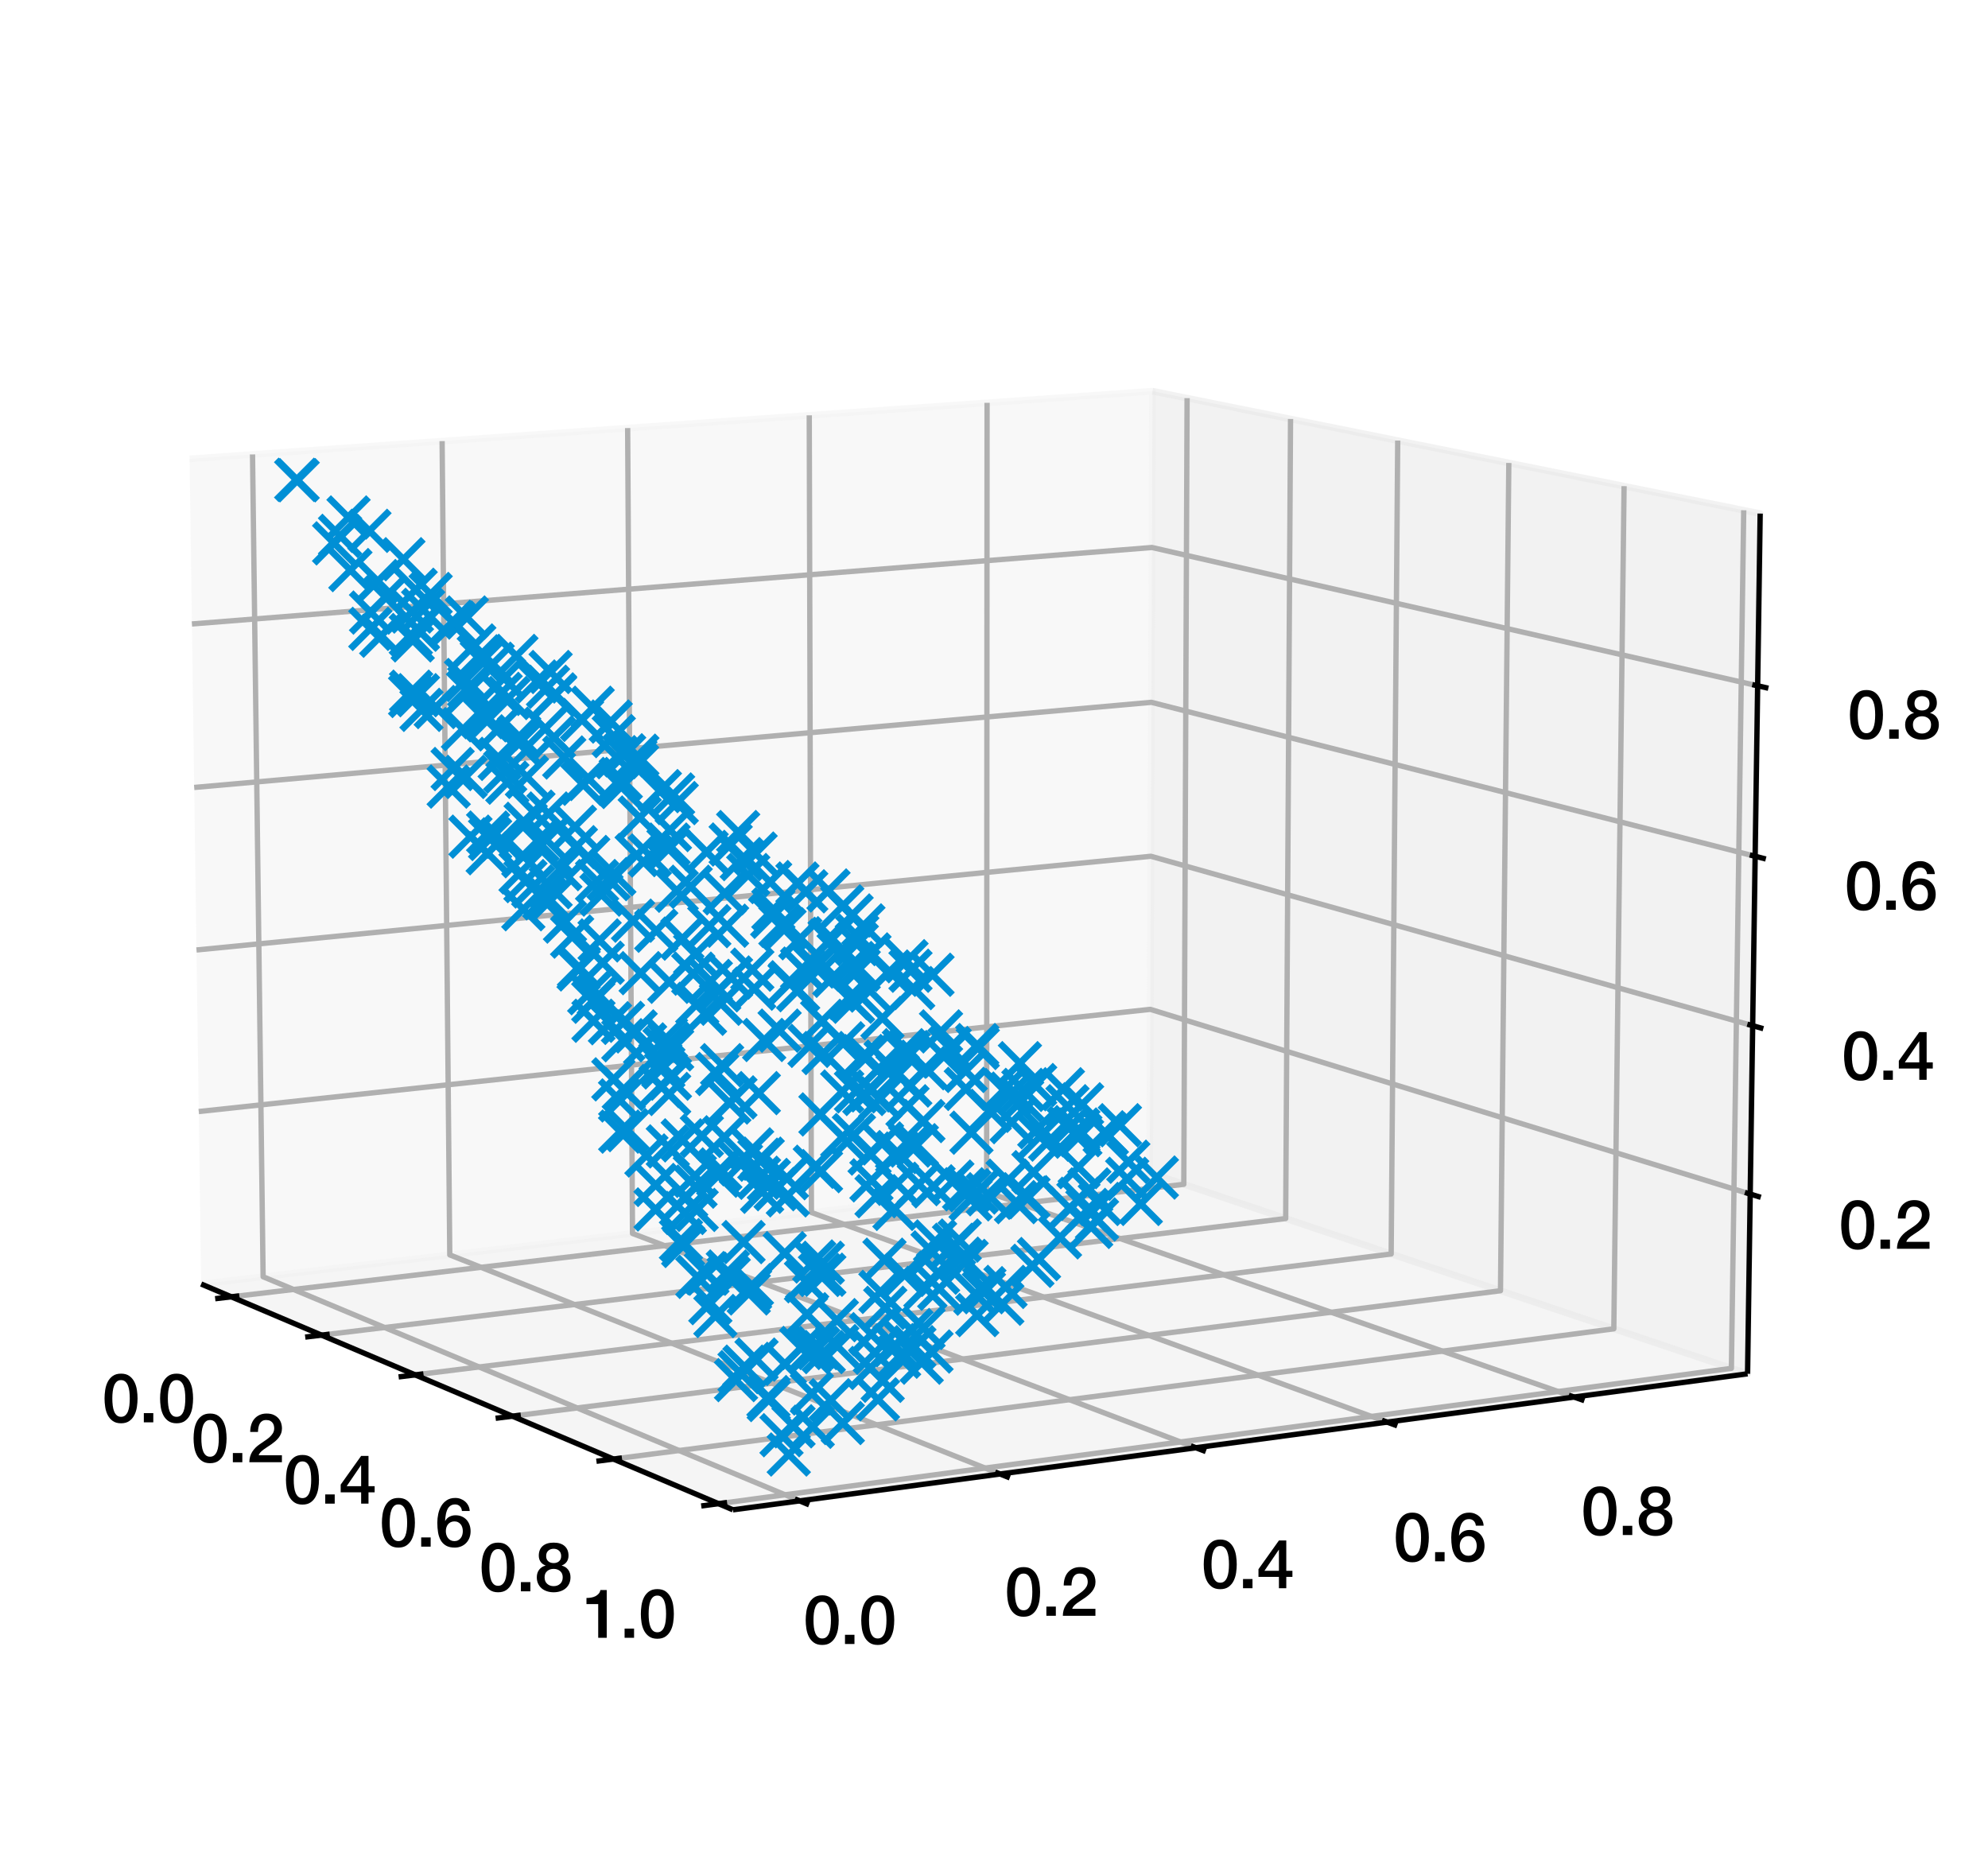 <?xml version="1.0" encoding="utf-8" standalone="no"?>
<!DOCTYPE svg PUBLIC "-//W3C//DTD SVG 1.1//EN"
  "http://www.w3.org/Graphics/SVG/1.1/DTD/svg11.dtd">
<svg xmlns:xlink="http://www.w3.org/1999/xlink" width="298.547pt" height="280.512pt" viewBox="0 0 298.547 280.512" xmlns="http://www.w3.org/2000/svg" version="1.1">
 <defs>
  <style type="text/css">*{stroke-linejoin: round; stroke-linecap: butt}</style>
 </defs>
 <g id="figure_1">
  <g id="patch_1">
   <path d="M 0 280.512 
L 298.547 280.512 
L 298.547 0 
L 0 0 
z
" style="fill: #ffffff"/>
  </g>
  <g id="patch_2">
   <path d="M 7.2 273.312 
L 273.312 273.312 
L 273.312 7.2 
L 7.2 7.2 
z
" style="fill: #ffffff"/>
  </g>
  <g id="pane3d_1">
   <g id="patch_3">
    <path d="M 30.21 192.818 
L 172.662 176.124 
L 173.078 58.744 
L 28.472 68.906 
" style="fill: #f2f2f2; opacity: 0.5; stroke: #f2f2f2; stroke-linejoin: miter"/>
   </g>
  </g>
  <g id="pane3d_2">
   <g id="patch_4">
    <path d="M 172.662 176.124 
L 262.439 206.297 
L 264.332 77.122 
L 173.078 58.744 
" style="fill: #e6e6e6; opacity: 0.5; stroke: #e6e6e6; stroke-linejoin: miter"/>
   </g>
  </g>
  <g id="pane3d_3">
   <g id="patch_5">
    <path d="M 30.21 192.818 
L 110.069 226.724 
L 262.439 206.297 
L 172.662 176.124 
" style="fill: #ececec; opacity: 0.5; stroke: #ececec; stroke-linejoin: miter"/>
   </g>
  </g>
  <g id="grid3d_1">
   <g id="Line3DCollection_1">
    <path d="M 34.736 194.74 
L 177.778 177.844 
L 178.271 59.79 
" style="fill: none; stroke: #b0b0b0; stroke-width: 0.8"/>
    <path d="M 48.288 200.494 
L 193.077 182.986 
L 193.806 62.919 
" style="fill: none; stroke: #b0b0b0; stroke-width: 0.8"/>
    <path d="M 62.35 206.464 
L 208.92 188.31 
L 209.901 66.16 
" style="fill: none; stroke: #b0b0b0; stroke-width: 0.8"/>
    <path d="M 76.951 212.663 
L 225.336 193.827 
L 226.586 69.52 
" style="fill: none; stroke: #b0b0b0; stroke-width: 0.8"/>
    <path d="M 92.123 219.105 
L 242.355 199.547 
L 243.895 73.006 
" style="fill: none; stroke: #b0b0b0; stroke-width: 0.8"/>
    <path d="M 107.899 225.803 
L 260.013 205.482 
L 261.863 76.625 
" style="fill: none; stroke: #b0b0b0; stroke-width: 0.8"/>
   </g>
  </g>
  <g id="grid3d_2">
   <g id="Line3DCollection_2">
    <path d="M 37.923 68.242 
L 39.513 191.728 
L 120.075 225.383 
" style="fill: none; stroke: #b0b0b0; stroke-width: 0.8"/>
    <path d="M 66.394 66.241 
L 67.544 188.443 
L 150.176 221.347 
" style="fill: none; stroke: #b0b0b0; stroke-width: 0.8"/>
    <path d="M 94.257 64.283 
L 94.985 185.227 
L 179.576 217.406 
" style="fill: none; stroke: #b0b0b0; stroke-width: 0.8"/>
    <path d="M 121.53 62.367 
L 121.854 182.078 
L 208.299 213.555 
" style="fill: none; stroke: #b0b0b0; stroke-width: 0.8"/>
    <path d="M 148.232 60.49 
L 148.169 178.995 
L 236.368 209.792 
" style="fill: none; stroke: #b0b0b0; stroke-width: 0.8"/>
   </g>
  </g>
  <g id="grid3d_3">
   <g id="Line3DCollection_3">
    <path d="M 262.834 179.31 
L 172.749 151.572 
L 29.847 166.917 
" style="fill: none; stroke: #b0b0b0; stroke-width: 0.8"/>
    <path d="M 263.205 154.026 
L 172.83 128.584 
L 29.506 142.657 
" style="fill: none; stroke: #b0b0b0; stroke-width: 0.8"/>
    <path d="M 263.578 128.585 
L 172.912 105.466 
L 29.164 118.252 
" style="fill: none; stroke: #b0b0b0; stroke-width: 0.8"/>
    <path d="M 263.953 102.984 
L 172.995 82.216 
L 28.82 93.7 
" style="fill: none; stroke: #b0b0b0; stroke-width: 0.8"/>
   </g>
  </g>
  <g id="axis3d_1">
   <g id="line2d_1">
    <path d="M 30.21 192.818 
L 110.069 226.724 
" style="fill: none; stroke: #000000; stroke-width: 0.8"/>
   </g>
   <g id="xtick_1">
    <g id="line2d_2">
     <path d="M 35.945 194.597 
L 32.314 195.026 
" style="fill: none; stroke: #000000; stroke-width: 0.8"/>
    </g>
    <g id="text_1">
     <!-- 0.0 -->
     <g transform="translate(15.332 213.59) scale(0.1 -0.1)">
      <defs>
       <path id="HelveticaNeue-Medium-30" d="M 1779 4570 
Q 2259 4570 2563 4349 
Q 2867 4128 3036 3785 
Q 3206 3443 3267 3033 
Q 3328 2624 3328 2240 
Q 3328 1856 3267 1446 
Q 3206 1037 3036 694 
Q 2867 352 2563 131 
Q 2259 -90 1779 -90 
Q 1299 -90 995 131 
Q 691 352 521 694 
Q 352 1037 291 1446 
Q 230 1856 230 2240 
Q 230 2624 291 3033 
Q 352 3443 521 3785 
Q 691 4128 995 4349 
Q 1299 4570 1779 4570 
z
M 1779 518 
Q 2016 518 2176 656 
Q 2336 794 2429 1027 
Q 2522 1261 2560 1574 
Q 2598 1888 2598 2240 
Q 2598 2592 2560 2902 
Q 2522 3213 2429 3449 
Q 2336 3686 2176 3824 
Q 2016 3962 1779 3962 
Q 1536 3962 1379 3824 
Q 1222 3686 1129 3449 
Q 1037 3213 998 2902 
Q 960 2592 960 2240 
Q 960 1888 998 1574 
Q 1037 1261 1129 1027 
Q 1222 794 1379 656 
Q 1536 518 1779 518 
z
" transform="scale(0.016)"/>
       <path id="HelveticaNeue-Medium-2e" d="M 442 864 
L 1331 864 
L 1331 0 
L 442 0 
L 442 864 
z
" transform="scale(0.016)"/>
      </defs>
      <use xlink:href="#HelveticaNeue-Medium-30"/>
      <use xlink:href="#HelveticaNeue-Medium-2e" x="55.6"/>
      <use xlink:href="#HelveticaNeue-Medium-30" x="83.4"/>
     </g>
    </g>
   </g>
   <g id="xtick_2">
    <g id="line2d_3">
     <path d="M 49.514 200.346 
L 45.834 200.79 
" style="fill: none; stroke: #000000; stroke-width: 0.8"/>
    </g>
    <g id="text_2">
     <!-- 0.2 -->
     <g transform="translate(28.702 219.582) scale(0.1 -0.1)">
      <defs>
       <path id="HelveticaNeue-Medium-32" d="M 3309 0 
L 250 0 
Q 256 557 518 973 
Q 781 1389 1235 1696 
Q 1453 1856 1689 2006 
Q 1926 2157 2124 2329 
Q 2323 2502 2451 2704 
Q 2579 2906 2586 3168 
Q 2586 3290 2557 3427 
Q 2528 3565 2445 3683 
Q 2362 3802 2214 3882 
Q 2067 3962 1830 3962 
Q 1613 3962 1469 3875 
Q 1325 3789 1238 3638 
Q 1152 3488 1110 3283 
Q 1069 3078 1062 2842 
L 333 2842 
Q 333 3213 432 3529 
Q 531 3846 729 4076 
Q 928 4307 1213 4438 
Q 1498 4570 1875 4570 
Q 2285 4570 2560 4435 
Q 2835 4301 3004 4096 
Q 3174 3891 3244 3651 
Q 3315 3411 3315 3194 
Q 3315 2925 3232 2707 
Q 3149 2490 3008 2307 
Q 2867 2125 2688 1971 
Q 2509 1818 2317 1683 
Q 2125 1549 1933 1427 
Q 1741 1306 1577 1184 
Q 1414 1062 1292 931 
Q 1171 800 1126 653 
L 3309 653 
L 3309 0 
z
" transform="scale(0.016)"/>
      </defs>
      <use xlink:href="#HelveticaNeue-Medium-30"/>
      <use xlink:href="#HelveticaNeue-Medium-2e" x="55.6"/>
      <use xlink:href="#HelveticaNeue-Medium-32" x="83.4"/>
     </g>
    </g>
   </g>
   <g id="xtick_3">
    <g id="line2d_4">
     <path d="M 63.592 206.31 
L 59.863 206.772 
" style="fill: none; stroke: #000000; stroke-width: 0.8"/>
    </g>
    <g id="text_3">
     <!-- 0.4 -->
     <g transform="translate(42.576 225.799) scale(0.1 -0.1)">
      <defs>
       <path id="HelveticaNeue-Medium-34" d="M 717 1638 
L 2074 1638 
L 2074 3610 
L 2061 3610 
L 717 1638 
z
M 3341 1062 
L 2765 1062 
L 2765 0 
L 2074 0 
L 2074 1062 
L 154 1062 
L 154 1786 
L 2074 4480 
L 2765 4480 
L 2765 1638 
L 3341 1638 
L 3341 1062 
z
" transform="scale(0.016)"/>
      </defs>
      <use xlink:href="#HelveticaNeue-Medium-30"/>
      <use xlink:href="#HelveticaNeue-Medium-2e" x="55.6"/>
      <use xlink:href="#HelveticaNeue-Medium-34" x="83.4"/>
     </g>
    </g>
   </g>
   <g id="xtick_4">
    <g id="line2d_5">
     <path d="M 78.21 212.504 
L 74.431 212.983 
" style="fill: none; stroke: #000000; stroke-width: 0.8"/>
    </g>
    <g id="text_4">
     <!-- 0.6 -->
     <g transform="translate(56.985 232.256) scale(0.1 -0.1)">
      <defs>
       <path id="HelveticaNeue-Medium-36" d="M 2528 3347 
Q 2502 3622 2332 3792 
Q 2163 3962 1875 3962 
Q 1677 3962 1533 3888 
Q 1389 3814 1289 3692 
Q 1190 3571 1129 3414 
Q 1069 3258 1030 3085 
Q 992 2912 976 2742 
Q 960 2573 947 2426 
L 960 2413 
Q 1107 2682 1366 2813 
Q 1626 2944 1926 2944 
Q 2259 2944 2521 2829 
Q 2784 2714 2966 2512 
Q 3149 2310 3245 2035 
Q 3341 1760 3341 1440 
Q 3341 1114 3235 835 
Q 3130 557 2931 349 
Q 2733 141 2457 25 
Q 2182 -90 1850 -90 
Q 1357 -90 1040 92 
Q 723 275 540 592 
Q 358 909 288 1334 
Q 218 1760 218 2253 
Q 218 2656 304 3065 
Q 390 3475 588 3811 
Q 787 4147 1110 4358 
Q 1434 4570 1907 4570 
Q 2176 4570 2413 4480 
Q 2650 4390 2832 4230 
Q 3014 4070 3129 3846 
Q 3245 3622 3258 3347 
L 2528 3347 
z
M 1824 518 
Q 2022 518 2169 598 
Q 2317 678 2416 806 
Q 2515 934 2563 1104 
Q 2611 1274 2611 1453 
Q 2611 1632 2563 1798 
Q 2515 1965 2416 2089 
Q 2317 2214 2169 2291 
Q 2022 2368 1824 2368 
Q 1626 2368 1475 2294 
Q 1325 2221 1222 2096 
Q 1120 1971 1069 1804 
Q 1018 1638 1018 1453 
Q 1018 1267 1069 1100 
Q 1120 934 1222 803 
Q 1325 672 1475 595 
Q 1626 518 1824 518 
z
" transform="scale(0.016)"/>
      </defs>
      <use xlink:href="#HelveticaNeue-Medium-30"/>
      <use xlink:href="#HelveticaNeue-Medium-2e" x="55.6"/>
      <use xlink:href="#HelveticaNeue-Medium-36" x="83.4"/>
     </g>
    </g>
   </g>
   <g id="xtick_5">
    <g id="line2d_6">
     <path d="M 93.398 218.939 
L 89.568 219.437 
" style="fill: none; stroke: #000000; stroke-width: 0.8"/>
    </g>
    <g id="text_5">
     <!-- 0.8 -->
     <g transform="translate(71.958 238.966) scale(0.1 -0.1)">
      <defs>
       <path id="HelveticaNeue-Medium-38" d="M 1779 3994 
Q 1485 3994 1280 3818 
Q 1075 3642 1075 3309 
Q 1075 2989 1273 2819 
Q 1472 2650 1779 2650 
Q 2086 2650 2284 2819 
Q 2483 2989 2483 3309 
Q 2483 3642 2278 3818 
Q 2074 3994 1779 3994 
z
M 1779 -90 
Q 1440 -90 1149 6 
Q 858 102 646 284 
Q 435 467 316 729 
Q 198 992 198 1318 
Q 198 1741 419 2029 
Q 640 2317 1018 2413 
L 1018 2426 
Q 710 2541 547 2781 
Q 384 3021 384 3347 
Q 384 3923 745 4246 
Q 1107 4570 1779 4570 
Q 2451 4570 2812 4246 
Q 3174 3923 3174 3347 
Q 3174 3021 3011 2781 
Q 2848 2541 2541 2426 
L 2541 2413 
Q 2918 2317 3139 2029 
Q 3360 1741 3360 1318 
Q 3360 992 3241 729 
Q 3123 467 2912 284 
Q 2701 102 2409 6 
Q 2118 -90 1779 -90 
z
M 1779 486 
Q 2144 486 2387 704 
Q 2630 922 2630 1318 
Q 2630 1690 2387 1898 
Q 2144 2106 1779 2106 
Q 1414 2106 1171 1898 
Q 928 1690 928 1318 
Q 928 922 1171 704 
Q 1414 486 1779 486 
z
" transform="scale(0.016)"/>
      </defs>
      <use xlink:href="#HelveticaNeue-Medium-30"/>
      <use xlink:href="#HelveticaNeue-Medium-2e" x="55.6"/>
      <use xlink:href="#HelveticaNeue-Medium-38" x="83.4"/>
     </g>
    </g>
   </g>
   <g id="xtick_6">
    <g id="line2d_7">
     <path d="M 109.192 225.63 
L 105.309 226.149 
" style="fill: none; stroke: #000000; stroke-width: 0.8"/>
    </g>
    <g id="text_6">
     <!-- 1.0 -->
     <g transform="translate(87.531 245.945) scale(0.1 -0.1)">
      <defs>
       <path id="HelveticaNeue-Medium-31" d="M 339 3738 
Q 570 3738 787 3776 
Q 1005 3814 1181 3904 
Q 1357 3994 1481 4134 
Q 1606 4275 1645 4480 
L 2240 4480 
L 2240 0 
L 1440 0 
L 1440 3162 
L 339 3162 
L 339 3738 
z
" transform="scale(0.016)"/>
      </defs>
      <use xlink:href="#HelveticaNeue-Medium-31"/>
      <use xlink:href="#HelveticaNeue-Medium-2e" x="55.6"/>
      <use xlink:href="#HelveticaNeue-Medium-30" x="83.4"/>
     </g>
    </g>
   </g>
  </g>
  <g id="axis3d_2">
   <g id="line2d_8">
    <path d="M 262.439 206.297 
L 110.069 226.724 
" style="fill: none; stroke: #000000; stroke-width: 0.8"/>
   </g>
   <g id="xtick_7">
    <g id="line2d_9">
     <path d="M 119.361 225.085 
L 121.507 225.981 
" style="fill: none; stroke: #000000; stroke-width: 0.8"/>
    </g>
    <g id="text_7">
     <!-- 0.0 -->
     <g transform="translate(120.629 246.876) scale(0.1 -0.1)">
      <use xlink:href="#HelveticaNeue-Medium-30"/>
      <use xlink:href="#HelveticaNeue-Medium-2e" x="55.6"/>
      <use xlink:href="#HelveticaNeue-Medium-30" x="83.4"/>
     </g>
    </g>
   </g>
   <g id="xtick_8">
    <g id="line2d_10">
     <path d="M 149.445 221.056 
L 151.643 221.932 
" style="fill: none; stroke: #000000; stroke-width: 0.8"/>
    </g>
    <g id="text_8">
     <!-- 0.2 -->
     <g transform="translate(150.871 242.64) scale(0.1 -0.1)">
      <use xlink:href="#HelveticaNeue-Medium-30"/>
      <use xlink:href="#HelveticaNeue-Medium-2e" x="55.6"/>
      <use xlink:href="#HelveticaNeue-Medium-32" x="83.4"/>
     </g>
    </g>
   </g>
   <g id="xtick_9">
    <g id="line2d_11">
     <path d="M 178.828 217.121 
L 181.077 217.977 
" style="fill: none; stroke: #000000; stroke-width: 0.8"/>
    </g>
    <g id="text_9">
     <!-- 0.4 -->
     <g transform="translate(180.403 238.502) scale(0.1 -0.1)">
      <use xlink:href="#HelveticaNeue-Medium-30"/>
      <use xlink:href="#HelveticaNeue-Medium-2e" x="55.6"/>
      <use xlink:href="#HelveticaNeue-Medium-34" x="83.4"/>
     </g>
    </g>
   </g>
   <g id="xtick_10">
    <g id="line2d_12">
     <path d="M 207.536 213.277 
L 209.831 214.113 
" style="fill: none; stroke: #000000; stroke-width: 0.8"/>
    </g>
    <g id="text_10">
     <!-- 0.6 -->
     <g transform="translate(209.25 234.461) scale(0.1 -0.1)">
      <use xlink:href="#HelveticaNeue-Medium-30"/>
      <use xlink:href="#HelveticaNeue-Medium-2e" x="55.6"/>
      <use xlink:href="#HelveticaNeue-Medium-36" x="83.4"/>
     </g>
    </g>
   </g>
   <g id="xtick_11">
    <g id="line2d_13">
     <path d="M 235.59 209.52 
L 237.929 210.337 
" style="fill: none; stroke: #000000; stroke-width: 0.8"/>
    </g>
    <g id="text_11">
     <!-- 0.8 -->
     <g transform="translate(237.436 230.512) scale(0.1 -0.1)">
      <use xlink:href="#HelveticaNeue-Medium-30"/>
      <use xlink:href="#HelveticaNeue-Medium-2e" x="55.6"/>
      <use xlink:href="#HelveticaNeue-Medium-38" x="83.4"/>
     </g>
    </g>
   </g>
  </g>
  <g id="axis3d_3">
   <g id="line2d_14">
    <path d="M 262.439 206.297 
L 264.332 77.122 
" style="fill: none; stroke: #000000; stroke-width: 0.8"/>
   </g>
   <g id="xtick_12">
    <g id="line2d_15">
     <path d="M 262.04 179.065 
L 264.427 179.8 
" style="fill: none; stroke: #000000; stroke-width: 0.8"/>
    </g>
    <g id="text_12">
     <!-- 0.2 -->
     <g transform="translate(276.134 187.528) scale(0.1 -0.1)">
      <use xlink:href="#HelveticaNeue-Medium-30"/>
      <use xlink:href="#HelveticaNeue-Medium-2e" x="55.6"/>
      <use xlink:href="#HelveticaNeue-Medium-32" x="83.4"/>
     </g>
    </g>
   </g>
   <g id="xtick_13">
    <g id="line2d_16">
     <path d="M 262.408 153.802 
L 264.803 154.476 
" style="fill: none; stroke: #000000; stroke-width: 0.8"/>
    </g>
    <g id="text_13">
     <!-- 0.4 -->
     <g transform="translate(276.569 162.155) scale(0.1 -0.1)">
      <use xlink:href="#HelveticaNeue-Medium-30"/>
      <use xlink:href="#HelveticaNeue-Medium-2e" x="55.6"/>
      <use xlink:href="#HelveticaNeue-Medium-34" x="83.4"/>
     </g>
    </g>
   </g>
   <g id="xtick_14">
    <g id="line2d_17">
     <path d="M 262.778 128.381 
L 265.182 128.994 
" style="fill: none; stroke: #000000; stroke-width: 0.8"/>
    </g>
    <g id="text_14">
     <!-- 0.6 -->
     <g transform="translate(277.007 136.624) scale(0.1 -0.1)">
      <use xlink:href="#HelveticaNeue-Medium-30"/>
      <use xlink:href="#HelveticaNeue-Medium-2e" x="55.6"/>
      <use xlink:href="#HelveticaNeue-Medium-36" x="83.4"/>
     </g>
    </g>
   </g>
   <g id="xtick_15">
    <g id="line2d_18">
     <path d="M 263.15 102.8 
L 265.563 103.351 
" style="fill: none; stroke: #000000; stroke-width: 0.8"/>
    </g>
    <g id="text_15">
     <!-- 0.8 -->
     <g transform="translate(277.448 110.931) scale(0.1 -0.1)">
      <use xlink:href="#HelveticaNeue-Medium-30"/>
      <use xlink:href="#HelveticaNeue-Medium-2e" x="55.6"/>
      <use xlink:href="#HelveticaNeue-Medium-38" x="83.4"/>
     </g>
    </g>
   </g>
  </g>
  <g id="axes_1">
   <g id="line2d_19">
    <defs>
     <path id="m4e3dae3ec3" d="M -3 3 
L 3 -3 
M -3 -3 
L 3 3 
" style="stroke: #008fd5"/>
    </defs>
    <g clip-path="url(#p6ca5258d2f)">
     <use xlink:href="#m4e3dae3ec3" x="105.873" y="152.236" style="fill: #008fd5; stroke: #008fd5"/>
     <use xlink:href="#m4e3dae3ec3" x="96.875" y="156.841" style="fill: #008fd5; stroke: #008fd5"/>
     <use xlink:href="#m4e3dae3ec3" x="132.944" y="196.394" style="fill: #008fd5; stroke: #008fd5"/>
     <use xlink:href="#m4e3dae3ec3" x="61.86" y="91.833" style="fill: #008fd5; stroke: #008fd5"/>
     <use xlink:href="#m4e3dae3ec3" x="117.812" y="139.537" style="fill: #008fd5; stroke: #008fd5"/>
     <use xlink:href="#m4e3dae3ec3" x="128.547" y="163.889" style="fill: #008fd5; stroke: #008fd5"/>
     <use xlink:href="#m4e3dae3ec3" x="85.917" y="140.648" style="fill: #008fd5; stroke: #008fd5"/>
     <use xlink:href="#m4e3dae3ec3" x="114.451" y="178.966" style="fill: #008fd5; stroke: #008fd5"/>
     <use xlink:href="#m4e3dae3ec3" x="93.606" y="156.21" style="fill: #008fd5; stroke: #008fd5"/>
     <use xlink:href="#m4e3dae3ec3" x="106.122" y="127.932" style="fill: #008fd5; stroke: #008fd5"/>
     <use xlink:href="#m4e3dae3ec3" x="106.004" y="191.182" style="fill: #008fd5; stroke: #008fd5"/>
     <use xlink:href="#m4e3dae3ec3" x="132.561" y="207.351" style="fill: #008fd5; stroke: #008fd5"/>
     <use xlink:href="#m4e3dae3ec3" x="82.371" y="122.165" style="fill: #008fd5; stroke: #008fd5"/>
     <use xlink:href="#m4e3dae3ec3" x="123.711" y="203.038" style="fill: #008fd5; stroke: #008fd5"/>
     <use xlink:href="#m4e3dae3ec3" x="143.272" y="186.933" style="fill: #008fd5; stroke: #008fd5"/>
     <use xlink:href="#m4e3dae3ec3" x="121.04" y="192.401" style="fill: #008fd5; stroke: #008fd5"/>
     <use xlink:href="#m4e3dae3ec3" x="63.549" y="91.585" style="fill: #008fd5; stroke: #008fd5"/>
     <use xlink:href="#m4e3dae3ec3" x="128.742" y="140.529" style="fill: #008fd5; stroke: #008fd5"/>
     <use xlink:href="#m4e3dae3ec3" x="153.69" y="163.672" style="fill: #008fd5; stroke: #008fd5"/>
     <use xlink:href="#m4e3dae3ec3" x="141.737" y="158.624" style="fill: #008fd5; stroke: #008fd5"/>
     <use xlink:href="#m4e3dae3ec3" x="100.403" y="126.831" style="fill: #008fd5; stroke: #008fd5"/>
     <use xlink:href="#m4e3dae3ec3" x="100.604" y="161.977" style="fill: #008fd5; stroke: #008fd5"/>
     <use xlink:href="#m4e3dae3ec3" x="72.905" y="107.38" style="fill: #008fd5; stroke: #008fd5"/>
     <use xlink:href="#m4e3dae3ec3" x="106.675" y="195.689" style="fill: #008fd5; stroke: #008fd5"/>
     <use xlink:href="#m4e3dae3ec3" x="95.417" y="114.098" style="fill: #008fd5; stroke: #008fd5"/>
     <use xlink:href="#m4e3dae3ec3" x="127.886" y="137.474" style="fill: #008fd5; stroke: #008fd5"/>
     <use xlink:href="#m4e3dae3ec3" x="93.553" y="153.602" style="fill: #008fd5; stroke: #008fd5"/>
     <use xlink:href="#m4e3dae3ec3" x="102.844" y="182.148" style="fill: #008fd5; stroke: #008fd5"/>
     <use xlink:href="#m4e3dae3ec3" x="74.826" y="109.489" style="fill: #008fd5; stroke: #008fd5"/>
     <use xlink:href="#m4e3dae3ec3" x="121.075" y="133.848" style="fill: #008fd5; stroke: #008fd5"/>
     <use xlink:href="#m4e3dae3ec3" x="140.424" y="186.427" style="fill: #008fd5; stroke: #008fd5"/>
     <use xlink:href="#m4e3dae3ec3" x="117.845" y="188.189" style="fill: #008fd5; stroke: #008fd5"/>
     <use xlink:href="#m4e3dae3ec3" x="112.637" y="193.593" style="fill: #008fd5; stroke: #008fd5"/>
     <use xlink:href="#m4e3dae3ec3" x="77.549" y="98.5" style="fill: #008fd5; stroke: #008fd5"/>
     <use xlink:href="#m4e3dae3ec3" x="122.289" y="145.146" style="fill: #008fd5; stroke: #008fd5"/>
     <use xlink:href="#m4e3dae3ec3" x="109.526" y="165.566" style="fill: #008fd5; stroke: #008fd5"/>
     <use xlink:href="#m4e3dae3ec3" x="44.699" y="72.118" style="fill: #008fd5; stroke: #008fd5"/>
     <use xlink:href="#m4e3dae3ec3" x="120.59" y="145.564" style="fill: #008fd5; stroke: #008fd5"/>
     <use xlink:href="#m4e3dae3ec3" x="104.71" y="150.75" style="fill: #008fd5; stroke: #008fd5"/>
     <use xlink:href="#m4e3dae3ec3" x="141.317" y="154.883" style="fill: #008fd5; stroke: #008fd5"/>
     <use xlink:href="#m4e3dae3ec3" x="92.601" y="113.703" style="fill: #008fd5; stroke: #008fd5"/>
     <use xlink:href="#m4e3dae3ec3" x="138.419" y="204.631" style="fill: #008fd5; stroke: #008fd5"/>
     <use xlink:href="#m4e3dae3ec3" x="73.232" y="108.164" style="fill: #008fd5; stroke: #008fd5"/>
     <use xlink:href="#m4e3dae3ec3" x="105.402" y="170.572" style="fill: #008fd5; stroke: #008fd5"/>
     <use xlink:href="#m4e3dae3ec3" x="75.038" y="113.957" style="fill: #008fd5; stroke: #008fd5"/>
     <use xlink:href="#m4e3dae3ec3" x="136.317" y="158.665" style="fill: #008fd5; stroke: #008fd5"/>
     <use xlink:href="#m4e3dae3ec3" x="100.488" y="164.28" style="fill: #008fd5; stroke: #008fd5"/>
     <use xlink:href="#m4e3dae3ec3" x="86.886" y="145.577" style="fill: #008fd5; stroke: #008fd5"/>
     <use xlink:href="#m4e3dae3ec3" x="100.494" y="156.747" style="fill: #008fd5; stroke: #008fd5"/>
     <use xlink:href="#m4e3dae3ec3" x="119.859" y="148.693" style="fill: #008fd5; stroke: #008fd5"/>
     <use xlink:href="#m4e3dae3ec3" x="125.674" y="198.244" style="fill: #008fd5; stroke: #008fd5"/>
     <use xlink:href="#m4e3dae3ec3" x="154.449" y="179.781" style="fill: #008fd5; stroke: #008fd5"/>
     <use xlink:href="#m4e3dae3ec3" x="157.702" y="171.135" style="fill: #008fd5; stroke: #008fd5"/>
     <use xlink:href="#m4e3dae3ec3" x="96.212" y="146.137" style="fill: #008fd5; stroke: #008fd5"/>
     <use xlink:href="#m4e3dae3ec3" x="97.074" y="173.518" style="fill: #008fd5; stroke: #008fd5"/>
     <use xlink:href="#m4e3dae3ec3" x="169.278" y="177.022" style="fill: #008fd5; stroke: #008fd5"/>
     <use xlink:href="#m4e3dae3ec3" x="71.904" y="98.562" style="fill: #008fd5; stroke: #008fd5"/>
     <use xlink:href="#m4e3dae3ec3" x="138.668" y="168.345" style="fill: #008fd5; stroke: #008fd5"/>
     <use xlink:href="#m4e3dae3ec3" x="135.493" y="201.177" style="fill: #008fd5; stroke: #008fd5"/>
     <use xlink:href="#m4e3dae3ec3" x="92.106" y="162.083" style="fill: #008fd5; stroke: #008fd5"/>
     <use xlink:href="#m4e3dae3ec3" x="130.673" y="205.429" style="fill: #008fd5; stroke: #008fd5"/>
     <use xlink:href="#m4e3dae3ec3" x="121.939" y="202.526" style="fill: #008fd5; stroke: #008fd5"/>
     <use xlink:href="#m4e3dae3ec3" x="106.519" y="139.077" style="fill: #008fd5; stroke: #008fd5"/>
     <use xlink:href="#m4e3dae3ec3" x="111.393" y="129.01" style="fill: #008fd5; stroke: #008fd5"/>
     <use xlink:href="#m4e3dae3ec3" x="80.713" y="126.276" style="fill: #008fd5; stroke: #008fd5"/>
     <use xlink:href="#m4e3dae3ec3" x="120.456" y="145.455" style="fill: #008fd5; stroke: #008fd5"/>
     <use xlink:href="#m4e3dae3ec3" x="138.996" y="160.417" style="fill: #008fd5; stroke: #008fd5"/>
     <use xlink:href="#m4e3dae3ec3" x="118.453" y="218.421" style="fill: #008fd5; stroke: #008fd5"/>
     <use xlink:href="#m4e3dae3ec3" x="62.422" y="88.567" style="fill: #008fd5; stroke: #008fd5"/>
     <use xlink:href="#m4e3dae3ec3" x="161.94" y="169.62" style="fill: #008fd5; stroke: #008fd5"/>
     <use xlink:href="#m4e3dae3ec3" x="95.454" y="154.886" style="fill: #008fd5; stroke: #008fd5"/>
     <use xlink:href="#m4e3dae3ec3" x="121.564" y="157.055" style="fill: #008fd5; stroke: #008fd5"/>
     <use xlink:href="#m4e3dae3ec3" x="118.576" y="147.693" style="fill: #008fd5; stroke: #008fd5"/>
     <use xlink:href="#m4e3dae3ec3" x="143.015" y="177.439" style="fill: #008fd5; stroke: #008fd5"/>
     <use xlink:href="#m4e3dae3ec3" x="166.217" y="170.343" style="fill: #008fd5; stroke: #008fd5"/>
     <use xlink:href="#m4e3dae3ec3" x="69.98" y="102.113" style="fill: #008fd5; stroke: #008fd5"/>
     <use xlink:href="#m4e3dae3ec3" x="109.187" y="139.016" style="fill: #008fd5; stroke: #008fd5"/>
     <use xlink:href="#m4e3dae3ec3" x="123.469" y="153.301" style="fill: #008fd5; stroke: #008fd5"/>
     <use xlink:href="#m4e3dae3ec3" x="151.321" y="177.306" style="fill: #008fd5; stroke: #008fd5"/>
     <use xlink:href="#m4e3dae3ec3" x="132.823" y="189.17" style="fill: #008fd5; stroke: #008fd5"/>
     <use xlink:href="#m4e3dae3ec3" x="62.761" y="94.559" style="fill: #008fd5; stroke: #008fd5"/>
     <use xlink:href="#m4e3dae3ec3" x="104.348" y="176.58" style="fill: #008fd5; stroke: #008fd5"/>
     <use xlink:href="#m4e3dae3ec3" x="70.28" y="103.899" style="fill: #008fd5; stroke: #008fd5"/>
     <use xlink:href="#m4e3dae3ec3" x="71.226" y="96.929" style="fill: #008fd5; stroke: #008fd5"/>
     <use xlink:href="#m4e3dae3ec3" x="144.128" y="186.294" style="fill: #008fd5; stroke: #008fd5"/>
     <use xlink:href="#m4e3dae3ec3" x="129.659" y="138.966" style="fill: #008fd5; stroke: #008fd5"/>
     <use xlink:href="#m4e3dae3ec3" x="145.762" y="180.103" style="fill: #008fd5; stroke: #008fd5"/>
     <use xlink:href="#m4e3dae3ec3" x="89.123" y="153.288" style="fill: #008fd5; stroke: #008fd5"/>
     <use xlink:href="#m4e3dae3ec3" x="73.239" y="128.129" style="fill: #008fd5; stroke: #008fd5"/>
     <use xlink:href="#m4e3dae3ec3" x="171.321" y="180.793" style="fill: #008fd5; stroke: #008fd5"/>
     <use xlink:href="#m4e3dae3ec3" x="161.951" y="175.266" style="fill: #008fd5; stroke: #008fd5"/>
     <use xlink:href="#m4e3dae3ec3" x="122.645" y="145.107" style="fill: #008fd5; stroke: #008fd5"/>
     <use xlink:href="#m4e3dae3ec3" x="61.59" y="104.516" style="fill: #008fd5; stroke: #008fd5"/>
     <use xlink:href="#m4e3dae3ec3" x="95.672" y="114.887" style="fill: #008fd5; stroke: #008fd5"/>
     <use xlink:href="#m4e3dae3ec3" x="122.365" y="175.21" style="fill: #008fd5; stroke: #008fd5"/>
     <use xlink:href="#m4e3dae3ec3" x="126.481" y="170.754" style="fill: #008fd5; stroke: #008fd5"/>
     <use xlink:href="#m4e3dae3ec3" x="125.744" y="202.135" style="fill: #008fd5; stroke: #008fd5"/>
     <use xlink:href="#m4e3dae3ec3" x="123.793" y="191.424" style="fill: #008fd5; stroke: #008fd5"/>
     <use xlink:href="#m4e3dae3ec3" x="162.147" y="180.023" style="fill: #008fd5; stroke: #008fd5"/>
     <use xlink:href="#m4e3dae3ec3" x="72.354" y="99.312" style="fill: #008fd5; stroke: #008fd5"/>
     <use xlink:href="#m4e3dae3ec3" x="136.281" y="166.13" style="fill: #008fd5; stroke: #008fd5"/>
     <use xlink:href="#m4e3dae3ec3" x="80.105" y="121.89" style="fill: #008fd5; stroke: #008fd5"/>
     <use xlink:href="#m4e3dae3ec3" x="112.441" y="194.233" style="fill: #008fd5; stroke: #008fd5"/>
     <use xlink:href="#m4e3dae3ec3" x="82.299" y="103.131" style="fill: #008fd5; stroke: #008fd5"/>
     <use xlink:href="#m4e3dae3ec3" x="93.142" y="169.932" style="fill: #008fd5; stroke: #008fd5"/>
     <use xlink:href="#m4e3dae3ec3" x="148.342" y="179.339" style="fill: #008fd5; stroke: #008fd5"/>
     <use xlink:href="#m4e3dae3ec3" x="95.436" y="114.98" style="fill: #008fd5; stroke: #008fd5"/>
     <use xlink:href="#m4e3dae3ec3" x="122.05" y="214.257" style="fill: #008fd5; stroke: #008fd5"/>
     <use xlink:href="#m4e3dae3ec3" x="107.863" y="176.555" style="fill: #008fd5; stroke: #008fd5"/>
     <use xlink:href="#m4e3dae3ec3" x="100.011" y="155.885" style="fill: #008fd5; stroke: #008fd5"/>
     <use xlink:href="#m4e3dae3ec3" x="80.59" y="102.343" style="fill: #008fd5; stroke: #008fd5"/>
     <use xlink:href="#m4e3dae3ec3" x="154.193" y="179.867" style="fill: #008fd5; stroke: #008fd5"/>
     <use xlink:href="#m4e3dae3ec3" x="93.728" y="113.42" style="fill: #008fd5; stroke: #008fd5"/>
     <use xlink:href="#m4e3dae3ec3" x="114.761" y="156.173" style="fill: #008fd5; stroke: #008fd5"/>
     <use xlink:href="#m4e3dae3ec3" x="99.616" y="160.292" style="fill: #008fd5; stroke: #008fd5"/>
     <use xlink:href="#m4e3dae3ec3" x="90.044" y="141.221" style="fill: #008fd5; stroke: #008fd5"/>
     <use xlink:href="#m4e3dae3ec3" x="122.885" y="202.425" style="fill: #008fd5; stroke: #008fd5"/>
     <use xlink:href="#m4e3dae3ec3" x="102.598" y="187.104" style="fill: #008fd5; stroke: #008fd5"/>
     <use xlink:href="#m4e3dae3ec3" x="87.406" y="108.105" style="fill: #008fd5; stroke: #008fd5"/>
     <use xlink:href="#m4e3dae3ec3" x="109.305" y="190.94" style="fill: #008fd5; stroke: #008fd5"/>
     <use xlink:href="#m4e3dae3ec3" x="155.038" y="190.09" style="fill: #008fd5; stroke: #008fd5"/>
     <use xlink:href="#m4e3dae3ec3" x="90.325" y="134.339" style="fill: #008fd5; stroke: #008fd5"/>
     <use xlink:href="#m4e3dae3ec3" x="169.443" y="174.457" style="fill: #008fd5; stroke: #008fd5"/>
     <use xlink:href="#m4e3dae3ec3" x="111.792" y="205.229" style="fill: #008fd5; stroke: #008fd5"/>
     <use xlink:href="#m4e3dae3ec3" x="113.981" y="176.862" style="fill: #008fd5; stroke: #008fd5"/>
     <use xlink:href="#m4e3dae3ec3" x="117.365" y="215.522" style="fill: #008fd5; stroke: #008fd5"/>
     <use xlink:href="#m4e3dae3ec3" x="84.85" y="138.39" style="fill: #008fd5; stroke: #008fd5"/>
     <use xlink:href="#m4e3dae3ec3" x="70.113" y="92.732" style="fill: #008fd5; stroke: #008fd5"/>
     <use xlink:href="#m4e3dae3ec3" x="108.439" y="159.952" style="fill: #008fd5; stroke: #008fd5"/>
     <use xlink:href="#m4e3dae3ec3" x="73.306" y="125.024" style="fill: #008fd5; stroke: #008fd5"/>
     <use xlink:href="#m4e3dae3ec3" x="140.04" y="146.381" style="fill: #008fd5; stroke: #008fd5"/>
     <use xlink:href="#m4e3dae3ec3" x="93.226" y="116.972" style="fill: #008fd5; stroke: #008fd5"/>
     <use xlink:href="#m4e3dae3ec3" x="156.167" y="170.696" style="fill: #008fd5; stroke: #008fd5"/>
     <use xlink:href="#m4e3dae3ec3" x="123.142" y="191.456" style="fill: #008fd5; stroke: #008fd5"/>
     <use xlink:href="#m4e3dae3ec3" x="60.58" y="83.977" style="fill: #008fd5; stroke: #008fd5"/>
     <use xlink:href="#m4e3dae3ec3" x="98.463" y="177.944" style="fill: #008fd5; stroke: #008fd5"/>
     <use xlink:href="#m4e3dae3ec3" x="87.453" y="117.697" style="fill: #008fd5; stroke: #008fd5"/>
     <use xlink:href="#m4e3dae3ec3" x="82.678" y="135.209" style="fill: #008fd5; stroke: #008fd5"/>
     <use xlink:href="#m4e3dae3ec3" x="106.239" y="191.27" style="fill: #008fd5; stroke: #008fd5"/>
     <use xlink:href="#m4e3dae3ec3" x="91.6" y="153.656" style="fill: #008fd5; stroke: #008fd5"/>
     <use xlink:href="#m4e3dae3ec3" x="62.657" y="94.412" style="fill: #008fd5; stroke: #008fd5"/>
     <use xlink:href="#m4e3dae3ec3" x="118.179" y="176.927" style="fill: #008fd5; stroke: #008fd5"/>
     <use xlink:href="#m4e3dae3ec3" x="144.189" y="189.016" style="fill: #008fd5; stroke: #008fd5"/>
     <use xlink:href="#m4e3dae3ec3" x="104.723" y="191.746" style="fill: #008fd5; stroke: #008fd5"/>
     <use xlink:href="#m4e3dae3ec3" x="69.523" y="109.499" style="fill: #008fd5; stroke: #008fd5"/>
     <use xlink:href="#m4e3dae3ec3" x="82.689" y="100.914" style="fill: #008fd5; stroke: #008fd5"/>
     <use xlink:href="#m4e3dae3ec3" x="122.275" y="189.436" style="fill: #008fd5; stroke: #008fd5"/>
     <use xlink:href="#m4e3dae3ec3" x="126.482" y="136.105" style="fill: #008fd5; stroke: #008fd5"/>
     <use xlink:href="#m4e3dae3ec3" x="160.497" y="169.392" style="fill: #008fd5; stroke: #008fd5"/>
     <use xlink:href="#m4e3dae3ec3" x="165.893" y="170.037" style="fill: #008fd5; stroke: #008fd5"/>
     <use xlink:href="#m4e3dae3ec3" x="130.75" y="163.74" style="fill: #008fd5; stroke: #008fd5"/>
     <use xlink:href="#m4e3dae3ec3" x="83.359" y="104.277" style="fill: #008fd5; stroke: #008fd5"/>
     <use xlink:href="#m4e3dae3ec3" x="101.081" y="119.303" style="fill: #008fd5; stroke: #008fd5"/>
     <use xlink:href="#m4e3dae3ec3" x="114.037" y="174.153" style="fill: #008fd5; stroke: #008fd5"/>
     <use xlink:href="#m4e3dae3ec3" x="111.278" y="174.83" style="fill: #008fd5; stroke: #008fd5"/>
     <use xlink:href="#m4e3dae3ec3" x="137.137" y="148.377" style="fill: #008fd5; stroke: #008fd5"/>
     <use xlink:href="#m4e3dae3ec3" x="93.673" y="163.554" style="fill: #008fd5; stroke: #008fd5"/>
     <use xlink:href="#m4e3dae3ec3" x="51.068" y="80.472" style="fill: #008fd5; stroke: #008fd5"/>
     <use xlink:href="#m4e3dae3ec3" x="151.928" y="168.508" style="fill: #008fd5; stroke: #008fd5"/>
     <use xlink:href="#m4e3dae3ec3" x="121.213" y="197.357" style="fill: #008fd5; stroke: #008fd5"/>
     <use xlink:href="#m4e3dae3ec3" x="83.352" y="104.428" style="fill: #008fd5; stroke: #008fd5"/>
     <use xlink:href="#m4e3dae3ec3" x="89.094" y="150.432" style="fill: #008fd5; stroke: #008fd5"/>
     <use xlink:href="#m4e3dae3ec3" x="55.614" y="94.438" style="fill: #008fd5; stroke: #008fd5"/>
     <use xlink:href="#m4e3dae3ec3" x="136.131" y="144.343" style="fill: #008fd5; stroke: #008fd5"/>
     <use xlink:href="#m4e3dae3ec3" x="73.986" y="99.673" style="fill: #008fd5; stroke: #008fd5"/>
     <use xlink:href="#m4e3dae3ec3" x="90.508" y="144.573" style="fill: #008fd5; stroke: #008fd5"/>
     <use xlink:href="#m4e3dae3ec3" x="140.05" y="188.067" style="fill: #008fd5; stroke: #008fd5"/>
     <use xlink:href="#m4e3dae3ec3" x="164.743" y="183.124" style="fill: #008fd5; stroke: #008fd5"/>
     <use xlink:href="#m4e3dae3ec3" x="121.921" y="209.255" style="fill: #008fd5; stroke: #008fd5"/>
     <use xlink:href="#m4e3dae3ec3" x="82.688" y="133.227" style="fill: #008fd5; stroke: #008fd5"/>
     <use xlink:href="#m4e3dae3ec3" x="104.622" y="181.689" style="fill: #008fd5; stroke: #008fd5"/>
     <use xlink:href="#m4e3dae3ec3" x="129.622" y="158.59" style="fill: #008fd5; stroke: #008fd5"/>
     <use xlink:href="#m4e3dae3ec3" x="120.31" y="202.421" style="fill: #008fd5; stroke: #008fd5"/>
     <use xlink:href="#m4e3dae3ec3" x="120.188" y="140.894" style="fill: #008fd5; stroke: #008fd5"/>
     <use xlink:href="#m4e3dae3ec3" x="102.532" y="171.247" style="fill: #008fd5; stroke: #008fd5"/>
     <use xlink:href="#m4e3dae3ec3" x="151.002" y="193.254" style="fill: #008fd5; stroke: #008fd5"/>
     <use xlink:href="#m4e3dae3ec3" x="163.87" y="184.246" style="fill: #008fd5; stroke: #008fd5"/>
     <use xlink:href="#m4e3dae3ec3" x="79.134" y="116.66" style="fill: #008fd5; stroke: #008fd5"/>
     <use xlink:href="#m4e3dae3ec3" x="134.366" y="202.002" style="fill: #008fd5; stroke: #008fd5"/>
     <use xlink:href="#m4e3dae3ec3" x="95.61" y="128.408" style="fill: #008fd5; stroke: #008fd5"/>
     <use xlink:href="#m4e3dae3ec3" x="77.697" y="110.935" style="fill: #008fd5; stroke: #008fd5"/>
     <use xlink:href="#m4e3dae3ec3" x="99.164" y="159.657" style="fill: #008fd5; stroke: #008fd5"/>
     <use xlink:href="#m4e3dae3ec3" x="134.325" y="181.538" style="fill: #008fd5; stroke: #008fd5"/>
     <use xlink:href="#m4e3dae3ec3" x="75.185" y="104.198" style="fill: #008fd5; stroke: #008fd5"/>
     <use xlink:href="#m4e3dae3ec3" x="151.828" y="164.225" style="fill: #008fd5; stroke: #008fd5"/>
     <use xlink:href="#m4e3dae3ec3" x="128.462" y="145.615" style="fill: #008fd5; stroke: #008fd5"/>
     <use xlink:href="#m4e3dae3ec3" x="50.18" y="81.593" style="fill: #008fd5; stroke: #008fd5"/>
     <use xlink:href="#m4e3dae3ec3" x="75.313" y="126.047" style="fill: #008fd5; stroke: #008fd5"/>
     <use xlink:href="#m4e3dae3ec3" x="56.726" y="87.259" style="fill: #008fd5; stroke: #008fd5"/>
     <use xlink:href="#m4e3dae3ec3" x="123.564" y="189.629" style="fill: #008fd5; stroke: #008fd5"/>
     <use xlink:href="#m4e3dae3ec3" x="115.654" y="132.455" style="fill: #008fd5; stroke: #008fd5"/>
     <use xlink:href="#m4e3dae3ec3" x="82.075" y="126.119" style="fill: #008fd5; stroke: #008fd5"/>
     <use xlink:href="#m4e3dae3ec3" x="91.717" y="108.353" style="fill: #008fd5; stroke: #008fd5"/>
     <use xlink:href="#m4e3dae3ec3" x="135.743" y="157.707" style="fill: #008fd5; stroke: #008fd5"/>
     <use xlink:href="#m4e3dae3ec3" x="153.499" y="165.215" style="fill: #008fd5; stroke: #008fd5"/>
     <use xlink:href="#m4e3dae3ec3" x="150.731" y="163.698" style="fill: #008fd5; stroke: #008fd5"/>
     <use xlink:href="#m4e3dae3ec3" x="125.284" y="146.531" style="fill: #008fd5; stroke: #008fd5"/>
     <use xlink:href="#m4e3dae3ec3" x="165.168" y="180.799" style="fill: #008fd5; stroke: #008fd5"/>
     <use xlink:href="#m4e3dae3ec3" x="107.696" y="161.283" style="fill: #008fd5; stroke: #008fd5"/>
     <use xlink:href="#m4e3dae3ec3" x="137.314" y="202.308" style="fill: #008fd5; stroke: #008fd5"/>
     <use xlink:href="#m4e3dae3ec3" x="110.534" y="207.249" style="fill: #008fd5; stroke: #008fd5"/>
     <use xlink:href="#m4e3dae3ec3" x="146.757" y="156.936" style="fill: #008fd5; stroke: #008fd5"/>
     <use xlink:href="#m4e3dae3ec3" x="130.587" y="173.23" style="fill: #008fd5; stroke: #008fd5"/>
     <use xlink:href="#m4e3dae3ec3" x="129.801" y="164.282" style="fill: #008fd5; stroke: #008fd5"/>
     <use xlink:href="#m4e3dae3ec3" x="104.11" y="146.215" style="fill: #008fd5; stroke: #008fd5"/>
     <use xlink:href="#m4e3dae3ec3" x="73.6" y="125.988" style="fill: #008fd5; stroke: #008fd5"/>
     <use xlink:href="#m4e3dae3ec3" x="86.476" y="127.224" style="fill: #008fd5; stroke: #008fd5"/>
     <use xlink:href="#m4e3dae3ec3" x="72.568" y="107.693" style="fill: #008fd5; stroke: #008fd5"/>
     <use xlink:href="#m4e3dae3ec3" x="136.698" y="163.011" style="fill: #008fd5; stroke: #008fd5"/>
     <use xlink:href="#m4e3dae3ec3" x="145.033" y="160.819" style="fill: #008fd5; stroke: #008fd5"/>
     <use xlink:href="#m4e3dae3ec3" x="92.172" y="110.539" style="fill: #008fd5; stroke: #008fd5"/>
     <use xlink:href="#m4e3dae3ec3" x="64.673" y="89.197" style="fill: #008fd5; stroke: #008fd5"/>
     <use xlink:href="#m4e3dae3ec3" x="55.724" y="91.99" style="fill: #008fd5; stroke: #008fd5"/>
     <use xlink:href="#m4e3dae3ec3" x="146.838" y="157.372" style="fill: #008fd5; stroke: #008fd5"/>
     <use xlink:href="#m4e3dae3ec3" x="134.719" y="177.767" style="fill: #008fd5; stroke: #008fd5"/>
     <use xlink:href="#m4e3dae3ec3" x="145.891" y="170.094" style="fill: #008fd5; stroke: #008fd5"/>
     <use xlink:href="#m4e3dae3ec3" x="137.983" y="177.823" style="fill: #008fd5; stroke: #008fd5"/>
     <use xlink:href="#m4e3dae3ec3" x="130.867" y="177.25" style="fill: #008fd5; stroke: #008fd5"/>
     <use xlink:href="#m4e3dae3ec3" x="100.605" y="124.648" style="fill: #008fd5; stroke: #008fd5"/>
     <use xlink:href="#m4e3dae3ec3" x="57.251" y="95.466" style="fill: #008fd5; stroke: #008fd5"/>
     <use xlink:href="#m4e3dae3ec3" x="97.583" y="128.472" style="fill: #008fd5; stroke: #008fd5"/>
     <use xlink:href="#m4e3dae3ec3" x="100.391" y="127.5" style="fill: #008fd5; stroke: #008fd5"/>
     <use xlink:href="#m4e3dae3ec3" x="127.47" y="149.854" style="fill: #008fd5; stroke: #008fd5"/>
     <use xlink:href="#m4e3dae3ec3" x="132.997" y="159.427" style="fill: #008fd5; stroke: #008fd5"/>
     <use xlink:href="#m4e3dae3ec3" x="108.268" y="150.73" style="fill: #008fd5; stroke: #008fd5"/>
     <use xlink:href="#m4e3dae3ec3" x="109.775" y="146.787" style="fill: #008fd5; stroke: #008fd5"/>
     <use xlink:href="#m4e3dae3ec3" x="160.597" y="181.412" style="fill: #008fd5; stroke: #008fd5"/>
     <use xlink:href="#m4e3dae3ec3" x="93.118" y="165.249" style="fill: #008fd5; stroke: #008fd5"/>
     <use xlink:href="#m4e3dae3ec3" x="77.932" y="111.659" style="fill: #008fd5; stroke: #008fd5"/>
     <use xlink:href="#m4e3dae3ec3" x="150.52" y="195.781" style="fill: #008fd5; stroke: #008fd5"/>
     <use xlink:href="#m4e3dae3ec3" x="86.945" y="145.215" style="fill: #008fd5; stroke: #008fd5"/>
     <use xlink:href="#m4e3dae3ec3" x="44.485" y="72.057" style="fill: #008fd5; stroke: #008fd5"/>
     <use xlink:href="#m4e3dae3ec3" x="109.729" y="126.819" style="fill: #008fd5; stroke: #008fd5"/>
     <use xlink:href="#m4e3dae3ec3" x="103.722" y="133.163" style="fill: #008fd5; stroke: #008fd5"/>
     <use xlink:href="#m4e3dae3ec3" x="67.381" y="118.12" style="fill: #008fd5; stroke: #008fd5"/>
     <use xlink:href="#m4e3dae3ec3" x="67.971" y="115.481" style="fill: #008fd5; stroke: #008fd5"/>
     <use xlink:href="#m4e3dae3ec3" x="108.173" y="175.612" style="fill: #008fd5; stroke: #008fd5"/>
     <use xlink:href="#m4e3dae3ec3" x="116.479" y="178.577" style="fill: #008fd5; stroke: #008fd5"/>
     <use xlink:href="#m4e3dae3ec3" x="168.181" y="168.972" style="fill: #008fd5; stroke: #008fd5"/>
     <use xlink:href="#m4e3dae3ec3" x="124.982" y="140.983" style="fill: #008fd5; stroke: #008fd5"/>
     <use xlink:href="#m4e3dae3ec3" x="136.692" y="172.028" style="fill: #008fd5; stroke: #008fd5"/>
     <use xlink:href="#m4e3dae3ec3" x="136.88" y="199.732" style="fill: #008fd5; stroke: #008fd5"/>
     <use xlink:href="#m4e3dae3ec3" x="163.6" y="178.615" style="fill: #008fd5; stroke: #008fd5"/>
     <use xlink:href="#m4e3dae3ec3" x="119.754" y="132.677" style="fill: #008fd5; stroke: #008fd5"/>
     <use xlink:href="#m4e3dae3ec3" x="146.758" y="197.484" style="fill: #008fd5; stroke: #008fd5"/>
     <use xlink:href="#m4e3dae3ec3" x="112.975" y="145.613" style="fill: #008fd5; stroke: #008fd5"/>
     <use xlink:href="#m4e3dae3ec3" x="78.171" y="131.004" style="fill: #008fd5; stroke: #008fd5"/>
     <use xlink:href="#m4e3dae3ec3" x="135.02" y="203.73" style="fill: #008fd5; stroke: #008fd5"/>
     <use xlink:href="#m4e3dae3ec3" x="115.397" y="209.798" style="fill: #008fd5; stroke: #008fd5"/>
     <use xlink:href="#m4e3dae3ec3" x="94.249" y="169.707" style="fill: #008fd5; stroke: #008fd5"/>
     <use xlink:href="#m4e3dae3ec3" x="104.45" y="178.195" style="fill: #008fd5; stroke: #008fd5"/>
     <use xlink:href="#m4e3dae3ec3" x="131.635" y="179.631" style="fill: #008fd5; stroke: #008fd5"/>
     <use xlink:href="#m4e3dae3ec3" x="88.443" y="116.978" style="fill: #008fd5; stroke: #008fd5"/>
     <use xlink:href="#m4e3dae3ec3" x="123.208" y="167.351" style="fill: #008fd5; stroke: #008fd5"/>
     <use xlink:href="#m4e3dae3ec3" x="128.173" y="144.618" style="fill: #008fd5; stroke: #008fd5"/>
     <use xlink:href="#m4e3dae3ec3" x="130.63" y="148.754" style="fill: #008fd5; stroke: #008fd5"/>
     <use xlink:href="#m4e3dae3ec3" x="111.659" y="186.521" style="fill: #008fd5; stroke: #008fd5"/>
     <use xlink:href="#m4e3dae3ec3" x="101.628" y="120.595" style="fill: #008fd5; stroke: #008fd5"/>
     <use xlink:href="#m4e3dae3ec3" x="118.679" y="147.504" style="fill: #008fd5; stroke: #008fd5"/>
     <use xlink:href="#m4e3dae3ec3" x="145.042" y="163.518" style="fill: #008fd5; stroke: #008fd5"/>
     <use xlink:href="#m4e3dae3ec3" x="147.826" y="193.442" style="fill: #008fd5; stroke: #008fd5"/>
     <use xlink:href="#m4e3dae3ec3" x="110.442" y="164.794" style="fill: #008fd5; stroke: #008fd5"/>
     <use xlink:href="#m4e3dae3ec3" x="70.652" y="125.642" style="fill: #008fd5; stroke: #008fd5"/>
     <use xlink:href="#m4e3dae3ec3" x="101.623" y="133.759" style="fill: #008fd5; stroke: #008fd5"/>
     <use xlink:href="#m4e3dae3ec3" x="138.69" y="199.416" style="fill: #008fd5; stroke: #008fd5"/>
     <use xlink:href="#m4e3dae3ec3" x="128.235" y="170.446" style="fill: #008fd5; stroke: #008fd5"/>
     <use xlink:href="#m4e3dae3ec3" x="130.198" y="158.67" style="fill: #008fd5; stroke: #008fd5"/>
     <use xlink:href="#m4e3dae3ec3" x="89.93" y="149.41" style="fill: #008fd5; stroke: #008fd5"/>
     <use xlink:href="#m4e3dae3ec3" x="70.458" y="103.115" style="fill: #008fd5; stroke: #008fd5"/>
     <use xlink:href="#m4e3dae3ec3" x="78.939" y="123.713" style="fill: #008fd5; stroke: #008fd5"/>
     <use xlink:href="#m4e3dae3ec3" x="116.138" y="136.558" style="fill: #008fd5; stroke: #008fd5"/>
     <use xlink:href="#m4e3dae3ec3" x="140.192" y="178.151" style="fill: #008fd5; stroke: #008fd5"/>
     <use xlink:href="#m4e3dae3ec3" x="99.216" y="163.092" style="fill: #008fd5; stroke: #008fd5"/>
     <use xlink:href="#m4e3dae3ec3" x="78.589" y="136.537" style="fill: #008fd5; stroke: #008fd5"/>
     <use xlink:href="#m4e3dae3ec3" x="118.321" y="179.499" style="fill: #008fd5; stroke: #008fd5"/>
     <use xlink:href="#m4e3dae3ec3" x="61.737" y="103.868" style="fill: #008fd5; stroke: #008fd5"/>
     <use xlink:href="#m4e3dae3ec3" x="88.487" y="149.15" style="fill: #008fd5; stroke: #008fd5"/>
     <use xlink:href="#m4e3dae3ec3" x="115.964" y="137.675" style="fill: #008fd5; stroke: #008fd5"/>
     <use xlink:href="#m4e3dae3ec3" x="77.968" y="110.577" style="fill: #008fd5; stroke: #008fd5"/>
     <use xlink:href="#m4e3dae3ec3" x="78.905" y="132.314" style="fill: #008fd5; stroke: #008fd5"/>
     <use xlink:href="#m4e3dae3ec3" x="102.264" y="186.219" style="fill: #008fd5; stroke: #008fd5"/>
     <use xlink:href="#m4e3dae3ec3" x="147.756" y="194.047" style="fill: #008fd5; stroke: #008fd5"/>
     <use xlink:href="#m4e3dae3ec3" x="140.868" y="191.114" style="fill: #008fd5; stroke: #008fd5"/>
     <use xlink:href="#m4e3dae3ec3" x="93.3" y="118.177" style="fill: #008fd5; stroke: #008fd5"/>
     <use xlink:href="#m4e3dae3ec3" x="117.077" y="154.769" style="fill: #008fd5; stroke: #008fd5"/>
     <use xlink:href="#m4e3dae3ec3" x="128.954" y="145.616" style="fill: #008fd5; stroke: #008fd5"/>
     <use xlink:href="#m4e3dae3ec3" x="78.59" y="128.578" style="fill: #008fd5; stroke: #008fd5"/>
     <use xlink:href="#m4e3dae3ec3" x="114.539" y="173.998" style="fill: #008fd5; stroke: #008fd5"/>
     <use xlink:href="#m4e3dae3ec3" x="104.394" y="143.316" style="fill: #008fd5; stroke: #008fd5"/>
     <use xlink:href="#m4e3dae3ec3" x="153.167" y="159.655" style="fill: #008fd5; stroke: #008fd5"/>
     <use xlink:href="#m4e3dae3ec3" x="115.446" y="210.241" style="fill: #008fd5; stroke: #008fd5"/>
     <use xlink:href="#m4e3dae3ec3" x="159.182" y="185.809" style="fill: #008fd5; stroke: #008fd5"/>
     <use xlink:href="#m4e3dae3ec3" x="122.344" y="202.318" style="fill: #008fd5; stroke: #008fd5"/>
     <use xlink:href="#m4e3dae3ec3" x="135.844" y="191.439" style="fill: #008fd5; stroke: #008fd5"/>
     <use xlink:href="#m4e3dae3ec3" x="67.907" y="93.374" style="fill: #008fd5; stroke: #008fd5"/>
     <use xlink:href="#m4e3dae3ec3" x="136.466" y="157.993" style="fill: #008fd5; stroke: #008fd5"/>
     <use xlink:href="#m4e3dae3ec3" x="65.437" y="106.176" style="fill: #008fd5; stroke: #008fd5"/>
     <use xlink:href="#m4e3dae3ec3" x="119.165" y="214.185" style="fill: #008fd5; stroke: #008fd5"/>
     <use xlink:href="#m4e3dae3ec3" x="156.078" y="169.258" style="fill: #008fd5; stroke: #008fd5"/>
     <use xlink:href="#m4e3dae3ec3" x="75.868" y="115.867" style="fill: #008fd5; stroke: #008fd5"/>
     <use xlink:href="#m4e3dae3ec3" x="95.716" y="113.481" style="fill: #008fd5; stroke: #008fd5"/>
     <use xlink:href="#m4e3dae3ec3" x="100.938" y="157.577" style="fill: #008fd5; stroke: #008fd5"/>
     <use xlink:href="#m4e3dae3ec3" x="108.006" y="148.709" style="fill: #008fd5; stroke: #008fd5"/>
     <use xlink:href="#m4e3dae3ec3" x="139.888" y="202.953" style="fill: #008fd5; stroke: #008fd5"/>
     <use xlink:href="#m4e3dae3ec3" x="99.793" y="157.447" style="fill: #008fd5; stroke: #008fd5"/>
     <use xlink:href="#m4e3dae3ec3" x="61.979" y="96.162" style="fill: #008fd5; stroke: #008fd5"/>
     <use xlink:href="#m4e3dae3ec3" x="95.065" y="138.256" style="fill: #008fd5; stroke: #008fd5"/>
     <use xlink:href="#m4e3dae3ec3" x="113.258" y="148.471" style="fill: #008fd5; stroke: #008fd5"/>
     <use xlink:href="#m4e3dae3ec3" x="163.298" y="181.697" style="fill: #008fd5; stroke: #008fd5"/>
     <use xlink:href="#m4e3dae3ec3" x="131.379" y="203.144" style="fill: #008fd5; stroke: #008fd5"/>
     <use xlink:href="#m4e3dae3ec3" x="144.782" y="178.595" style="fill: #008fd5; stroke: #008fd5"/>
     <use xlink:href="#m4e3dae3ec3" x="100.509" y="147.435" style="fill: #008fd5; stroke: #008fd5"/>
     <use xlink:href="#m4e3dae3ec3" x="111.06" y="206.046" style="fill: #008fd5; stroke: #008fd5"/>
     <use xlink:href="#m4e3dae3ec3" x="132.215" y="194.003" style="fill: #008fd5; stroke: #008fd5"/>
     <use xlink:href="#m4e3dae3ec3" x="126.478" y="163.915" style="fill: #008fd5; stroke: #008fd5"/>
     <use xlink:href="#m4e3dae3ec3" x="69.925" y="116.672" style="fill: #008fd5; stroke: #008fd5"/>
     <use xlink:href="#m4e3dae3ec3" x="88.33" y="128.69" style="fill: #008fd5; stroke: #008fd5"/>
     <use xlink:href="#m4e3dae3ec3" x="61.694" y="95.358" style="fill: #008fd5; stroke: #008fd5"/>
     <use xlink:href="#m4e3dae3ec3" x="99.095" y="118.802" style="fill: #008fd5; stroke: #008fd5"/>
     <use xlink:href="#m4e3dae3ec3" x="86.34" y="124.157" style="fill: #008fd5; stroke: #008fd5"/>
     <use xlink:href="#m4e3dae3ec3" x="109.433" y="191.841" style="fill: #008fd5; stroke: #008fd5"/>
     <use xlink:href="#m4e3dae3ec3" x="130.819" y="200.351" style="fill: #008fd5; stroke: #008fd5"/>
     <use xlink:href="#m4e3dae3ec3" x="131.844" y="210.138" style="fill: #008fd5; stroke: #008fd5"/>
     <use xlink:href="#m4e3dae3ec3" x="162.241" y="170.473" style="fill: #008fd5; stroke: #008fd5"/>
     <use xlink:href="#m4e3dae3ec3" x="112.366" y="131.401" style="fill: #008fd5; stroke: #008fd5"/>
     <use xlink:href="#m4e3dae3ec3" x="125.941" y="143.211" style="fill: #008fd5; stroke: #008fd5"/>
     <use xlink:href="#m4e3dae3ec3" x="112.944" y="172.595" style="fill: #008fd5; stroke: #008fd5"/>
     <use xlink:href="#m4e3dae3ec3" x="108.83" y="134.141" style="fill: #008fd5; stroke: #008fd5"/>
     <use xlink:href="#m4e3dae3ec3" x="123.682" y="158.135" style="fill: #008fd5; stroke: #008fd5"/>
     <use xlink:href="#m4e3dae3ec3" x="81.853" y="109.427" style="fill: #008fd5; stroke: #008fd5"/>
     <use xlink:href="#m4e3dae3ec3" x="57.867" y="89.651" style="fill: #008fd5; stroke: #008fd5"/>
     <use xlink:href="#m4e3dae3ec3" x="91.375" y="132.013" style="fill: #008fd5; stroke: #008fd5"/>
     <use xlink:href="#m4e3dae3ec3" x="126.617" y="156.668" style="fill: #008fd5; stroke: #008fd5"/>
     <use xlink:href="#m4e3dae3ec3" x="107.432" y="197.623" style="fill: #008fd5; stroke: #008fd5"/>
     <use xlink:href="#m4e3dae3ec3" x="138.968" y="193.406" style="fill: #008fd5; stroke: #008fd5"/>
     <use xlink:href="#m4e3dae3ec3" x="62.774" y="104.394" style="fill: #008fd5; stroke: #008fd5"/>
     <use xlink:href="#m4e3dae3ec3" x="124.419" y="133.719" style="fill: #008fd5; stroke: #008fd5"/>
     <use xlink:href="#m4e3dae3ec3" x="159.618" y="163.569" style="fill: #008fd5; stroke: #008fd5"/>
     <use xlink:href="#m4e3dae3ec3" x="132.522" y="152.881" style="fill: #008fd5; stroke: #008fd5"/>
     <use xlink:href="#m4e3dae3ec3" x="145.575" y="178.732" style="fill: #008fd5; stroke: #008fd5"/>
     <use xlink:href="#m4e3dae3ec3" x="146.465" y="194.267" style="fill: #008fd5; stroke: #008fd5"/>
     <use xlink:href="#m4e3dae3ec3" x="100.29" y="172.153" style="fill: #008fd5; stroke: #008fd5"/>
     <use xlink:href="#m4e3dae3ec3" x="81.729" y="134.9" style="fill: #008fd5; stroke: #008fd5"/>
     <use xlink:href="#m4e3dae3ec3" x="160.309" y="166.121" style="fill: #008fd5; stroke: #008fd5"/>
     <use xlink:href="#m4e3dae3ec3" x="121.608" y="203.063" style="fill: #008fd5; stroke: #008fd5"/>
     <use xlink:href="#m4e3dae3ec3" x="155.196" y="176.024" style="fill: #008fd5; stroke: #008fd5"/>
     <use xlink:href="#m4e3dae3ec3" x="89.003" y="106.282" style="fill: #008fd5; stroke: #008fd5"/>
     <use xlink:href="#m4e3dae3ec3" x="132.199" y="164.933" style="fill: #008fd5; stroke: #008fd5"/>
     <use xlink:href="#m4e3dae3ec3" x="156.03" y="189.068" style="fill: #008fd5; stroke: #008fd5"/>
     <use xlink:href="#m4e3dae3ec3" x="124.757" y="210.268" style="fill: #008fd5; stroke: #008fd5"/>
     <use xlink:href="#m4e3dae3ec3" x="137.685" y="171.975" style="fill: #008fd5; stroke: #008fd5"/>
     <use xlink:href="#m4e3dae3ec3" x="113.472" y="128.181" style="fill: #008fd5; stroke: #008fd5"/>
     <use xlink:href="#m4e3dae3ec3" x="80.072" y="133.124" style="fill: #008fd5; stroke: #008fd5"/>
     <use xlink:href="#m4e3dae3ec3" x="130.568" y="143.325" style="fill: #008fd5; stroke: #008fd5"/>
     <use xlink:href="#m4e3dae3ec3" x="128.105" y="150.426" style="fill: #008fd5; stroke: #008fd5"/>
     <use xlink:href="#m4e3dae3ec3" x="113.613" y="204.167" style="fill: #008fd5; stroke: #008fd5"/>
     <use xlink:href="#m4e3dae3ec3" x="75.676" y="101.862" style="fill: #008fd5; stroke: #008fd5"/>
     <use xlink:href="#m4e3dae3ec3" x="117.861" y="204.813" style="fill: #008fd5; stroke: #008fd5"/>
     <use xlink:href="#m4e3dae3ec3" x="92.258" y="131.284" style="fill: #008fd5; stroke: #008fd5"/>
     <use xlink:href="#m4e3dae3ec3" x="155.457" y="162.939" style="fill: #008fd5; stroke: #008fd5"/>
     <use xlink:href="#m4e3dae3ec3" x="113.952" y="164.15" style="fill: #008fd5; stroke: #008fd5"/>
     <use xlink:href="#m4e3dae3ec3" x="117.196" y="139.04" style="fill: #008fd5; stroke: #008fd5"/>
     <use xlink:href="#m4e3dae3ec3" x="148.636" y="166.807" style="fill: #008fd5; stroke: #008fd5"/>
     <use xlink:href="#m4e3dae3ec3" x="106.747" y="147.302" style="fill: #008fd5; stroke: #008fd5"/>
     <use xlink:href="#m4e3dae3ec3" x="98.446" y="181.62" style="fill: #008fd5; stroke: #008fd5"/>
     <use xlink:href="#m4e3dae3ec3" x="108.752" y="170.788" style="fill: #008fd5; stroke: #008fd5"/>
     <use xlink:href="#m4e3dae3ec3" x="112.921" y="192.991" style="fill: #008fd5; stroke: #008fd5"/>
     <use xlink:href="#m4e3dae3ec3" x="55.478" y="79.715" style="fill: #008fd5; stroke: #008fd5"/>
     <use xlink:href="#m4e3dae3ec3" x="52.621" y="85.609" style="fill: #008fd5; stroke: #008fd5"/>
     <use xlink:href="#m4e3dae3ec3" x="152.578" y="180.52" style="fill: #008fd5; stroke: #008fd5"/>
     <use xlink:href="#m4e3dae3ec3" x="83.189" y="110.735" style="fill: #008fd5; stroke: #008fd5"/>
     <use xlink:href="#m4e3dae3ec3" x="173.732" y="176.83" style="fill: #008fd5; stroke: #008fd5"/>
     <use xlink:href="#m4e3dae3ec3" x="128.668" y="141.773" style="fill: #008fd5; stroke: #008fd5"/>
     <use xlink:href="#m4e3dae3ec3" x="76.375" y="104.819" style="fill: #008fd5; stroke: #008fd5"/>
     <use xlink:href="#m4e3dae3ec3" x="124.587" y="141.241" style="fill: #008fd5; stroke: #008fd5"/>
     <use xlink:href="#m4e3dae3ec3" x="102.474" y="140.951" style="fill: #008fd5; stroke: #008fd5"/>
     <use xlink:href="#m4e3dae3ec3" x="145.161" y="189.35" style="fill: #008fd5; stroke: #008fd5"/>
     <use xlink:href="#m4e3dae3ec3" x="134.736" y="173.006" style="fill: #008fd5; stroke: #008fd5"/>
     <use xlink:href="#m4e3dae3ec3" x="142.614" y="157.383" style="fill: #008fd5; stroke: #008fd5"/>
     <use xlink:href="#m4e3dae3ec3" x="84.733" y="113.753" style="fill: #008fd5; stroke: #008fd5"/>
     <use xlink:href="#m4e3dae3ec3" x="84.145" y="130.51" style="fill: #008fd5; stroke: #008fd5"/>
     <use xlink:href="#m4e3dae3ec3" x="134.8" y="161.416" style="fill: #008fd5; stroke: #008fd5"/>
     <use xlink:href="#m4e3dae3ec3" x="162.502" y="165.831" style="fill: #008fd5; stroke: #008fd5"/>
     <use xlink:href="#m4e3dae3ec3" x="52.342" y="77.708" style="fill: #008fd5; stroke: #008fd5"/>
     <use xlink:href="#m4e3dae3ec3" x="133.58" y="145.892" style="fill: #008fd5; stroke: #008fd5"/>
     <use xlink:href="#m4e3dae3ec3" x="110.853" y="124.948" style="fill: #008fd5; stroke: #008fd5"/>
     <use xlink:href="#m4e3dae3ec3" x="115.465" y="177.19" style="fill: #008fd5; stroke: #008fd5"/>
     <use xlink:href="#m4e3dae3ec3" x="132.451" y="171.712" style="fill: #008fd5; stroke: #008fd5"/>
     <use xlink:href="#m4e3dae3ec3" x="68.195" y="93.496" style="fill: #008fd5; stroke: #008fd5"/>
     <use xlink:href="#m4e3dae3ec3" x="96.071" y="122.77" style="fill: #008fd5; stroke: #008fd5"/>
     <use xlink:href="#m4e3dae3ec3" x="63.297" y="106.601" style="fill: #008fd5; stroke: #008fd5"/>
     <use xlink:href="#m4e3dae3ec3" x="103.045" y="179.749" style="fill: #008fd5; stroke: #008fd5"/>
     <use xlink:href="#m4e3dae3ec3" x="98.55" y="139.768" style="fill: #008fd5; stroke: #008fd5"/>
     <use xlink:href="#m4e3dae3ec3" x="89.668" y="132.304" style="fill: #008fd5; stroke: #008fd5"/>
     <use xlink:href="#m4e3dae3ec3" x="141.051" y="193.525" style="fill: #008fd5; stroke: #008fd5"/>
     <use xlink:href="#m4e3dae3ec3" x="123.295" y="175.865" style="fill: #008fd5; stroke: #008fd5"/>
     <use xlink:href="#m4e3dae3ec3" x="126.567" y="213.694" style="fill: #008fd5; stroke: #008fd5"/>
     <use xlink:href="#m4e3dae3ec3" x="76.191" y="117.533" style="fill: #008fd5; stroke: #008fd5"/>
     <use xlink:href="#m4e3dae3ec3" x="146.674" y="179.077" style="fill: #008fd5; stroke: #008fd5"/>
     <use xlink:href="#m4e3dae3ec3" x="136.732" y="145.774" style="fill: #008fd5; stroke: #008fd5"/>
    </g>
   </g>
  </g>
 </g>
 <defs>
  <clipPath id="p6ca5258d2f">
   <rect x="7.2" y="7.2" width="266.112" height="266.112"/>
  </clipPath>
 </defs>
</svg>
